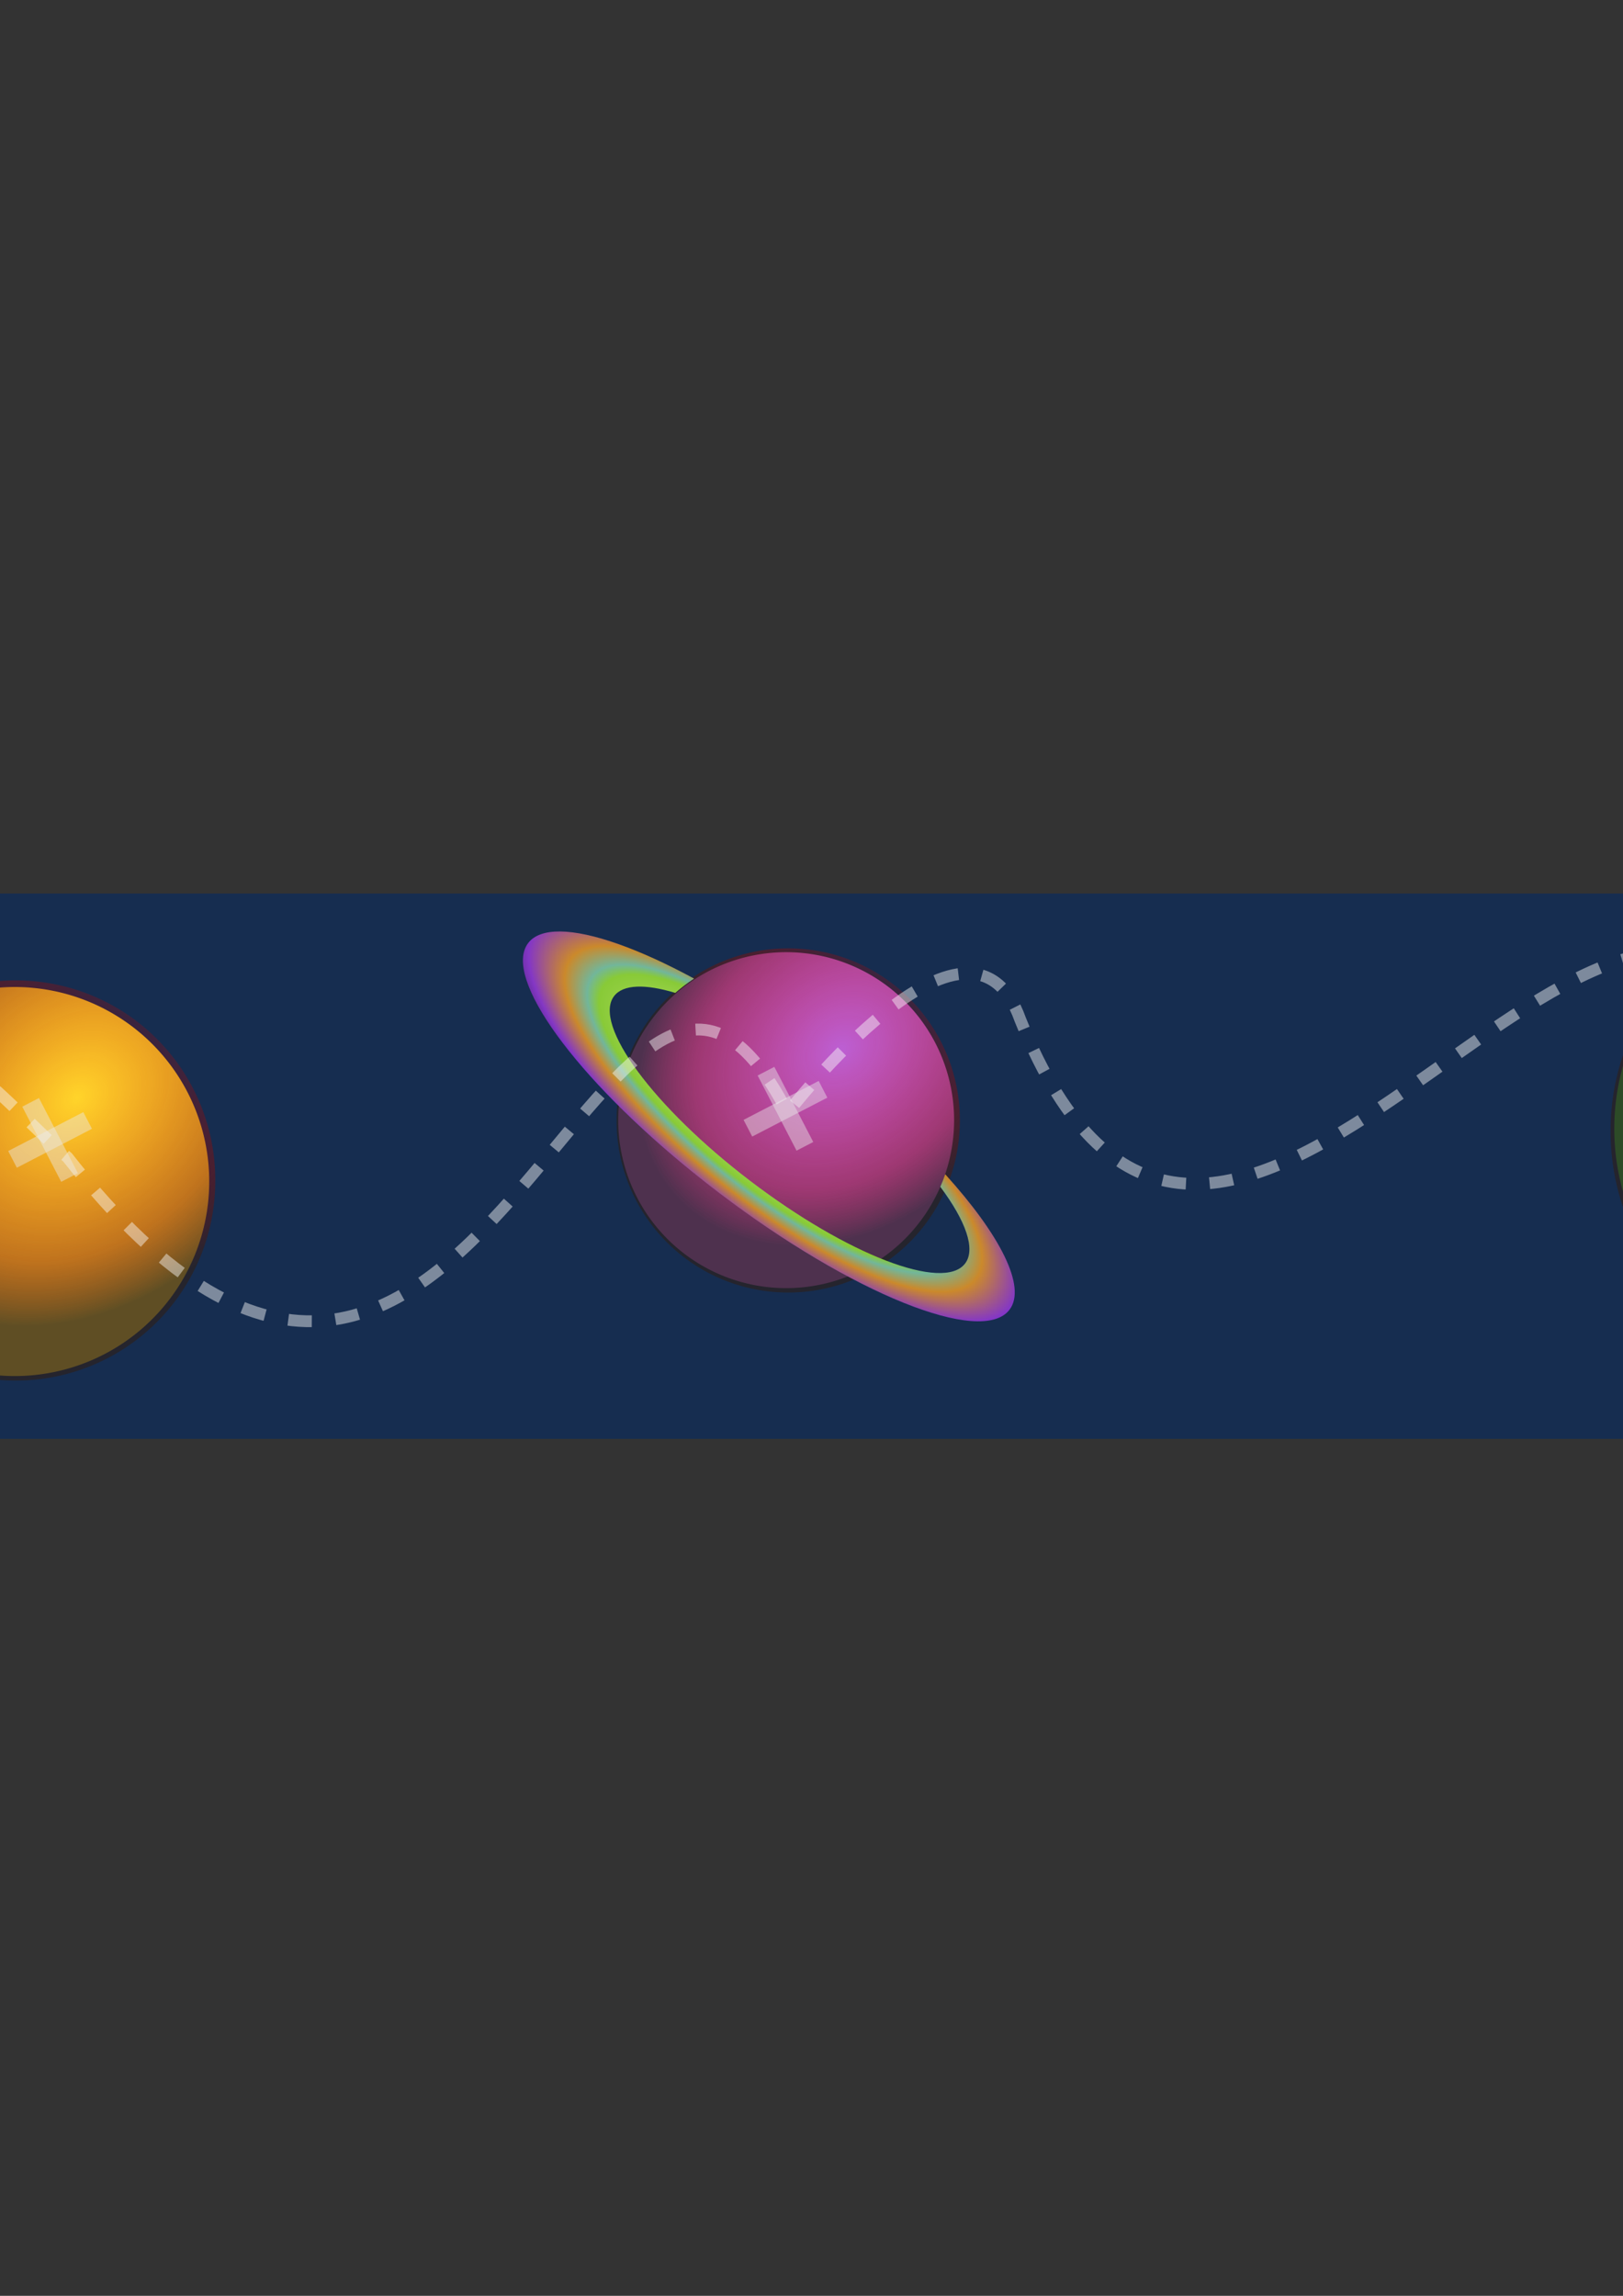 <?xml version="1.0" encoding="UTF-8" standalone="no"?>
<!-- Created with Inkscape (http://www.inkscape.org/) -->

<svg
   xmlns:dc="http://purl.org/dc/elements/1.1/"
   xmlns:cc="http://creativecommons.org/ns#"
   xmlns:rdf="http://www.w3.org/1999/02/22-rdf-syntax-ns#"
   xmlns:svg="http://www.w3.org/2000/svg"
   xmlns="http://www.w3.org/2000/svg"
   xmlns:xlink="http://www.w3.org/1999/xlink"
   xmlns:sodipodi="http://sodipodi.sourceforge.net/DTD/sodipodi-0.dtd"
   xmlns:inkscape="http://www.inkscape.org/namespaces/inkscape"
   width="744.094"
   height="1052.362"
   id="svg4535"
   version="1.1"
   inkscape:version="0.48.2 r9819"
   sodipodi:docname="back_start_idea.svg"
   inkscape:export-filename="D:\Dropbox\wiki_dapamozhnik\story\back_start_idea.png"
   inkscape:export-xdpi="89.856056"
   inkscape:export-ydpi="89.856056">
  <rect width="100%" height="100%" fill="#333333" stroke="none"/>
  <defs
     id="defs4537">
    <radialGradient
       inkscape:collect="always"
       xlink:href="#linearGradient3076-8"
       id="radialGradient4365"
       gradientUnits="userSpaceOnUse"
       gradientTransform="matrix(-0.916,1.07,-1.219,-1.044,-651.078,1953.877)"
       cx="-692.946"
       cy="584.888"
       fx="-692.946"
       fy="584.888"
       r="154.286" />
    <linearGradient
       id="linearGradient3076-8">
      <stop
         id="stop3078-2"
         offset="0"
         style="stop-color:#ff534d;stop-opacity:1;" />
      <stop
         style="stop-color:#aace72;stop-opacity:1;"
         offset="0.321"
         id="stop3088-4" />
      <stop
         style="stop-color:#739d98;stop-opacity:1;"
         offset="0.4"
         id="stop3086-5" />
      <stop
         style="stop-color:#9a3b3b;stop-opacity:1;"
         offset="0.663"
         id="stop3084-2" />
      <stop
         id="stop3080-9"
         offset="1"
         style="stop-color:#7e0000;stop-opacity:1;" />
    </linearGradient>
    <linearGradient
       inkscape:collect="always"
       xlink:href="#linearGradient4529"
       id="linearGradient4322"
       gradientUnits="userSpaceOnUse"
       gradientTransform="matrix(-0.547,-0.426,0.426,-0.547,-1162.126,359.529)"
       x1="-897.143"
       y1="306.648"
       x2="-838.571"
       y2="208.076" />
    <linearGradient
       id="linearGradient4529">
      <stop
         id="stop4531"
         offset="0"
         style="stop-color:#ff3c50;stop-opacity:0.045;" />
      <stop
         id="stop4533"
         offset="1"
         style="stop-color:#000f24;stop-opacity:1;" />
    </linearGradient>
    <radialGradient
       inkscape:collect="always"
       xlink:href="#linearGradient3157"
       id="radialGradient4371"
       gradientUnits="userSpaceOnUse"
       gradientTransform="matrix(-0.913,0.813,-0.793,-0.89,1503.636,1010.237)"
       cx="479.099"
       cy="740.482"
       fx="479.099"
       fy="740.482"
       r="268.571" />
    <linearGradient
       id="linearGradient3157">
      <stop
         id="stop3159"
         offset="0"
         style="stop-color:#ffffff;stop-opacity:1;" />
      <stop
         id="stop3161"
         offset="1"
         style="stop-color:#14d125;stop-opacity:0;" />
    </linearGradient>
    <radialGradient
       inkscape:collect="always"
       xlink:href="#linearGradient3052"
       id="radialGradient4373"
       gradientUnits="userSpaceOnUse"
       gradientTransform="matrix(-0.98,0.836,-0.665,-0.78,-999.645,1615.177)"
       cx="-664.533"
       cy="581.997"
       fx="-664.533"
       fy="581.997"
       r="154.286" />
    <linearGradient
       id="linearGradient3052">
      <stop
         id="stop3054"
         offset="0"
         style="stop-color:#d40000;stop-opacity:0;" />
      <stop
         style="stop-color:#7f1111;stop-opacity:0.498;"
         offset="0.717"
         id="stop3060" />
      <stop
         id="stop3056"
         offset="1"
         style="stop-color:#2a2222;stop-opacity:0.75;" />
    </linearGradient>
    <radialGradient
       inkscape:collect="always"
       xlink:href="#linearGradient3052"
       id="radialGradient4375"
       gradientUnits="userSpaceOnUse"
       gradientTransform="matrix(-0.98,0.836,-0.665,-0.78,-999.645,1615.177)"
       cx="-664.533"
       cy="581.997"
       fx="-664.533"
       fy="581.997"
       r="154.286" />
    <linearGradient
       id="linearGradient4465">
      <stop
         id="stop4467"
         offset="0"
         style="stop-color:#d40000;stop-opacity:0;" />
      <stop
         style="stop-color:#7f1111;stop-opacity:0.498;"
         offset="0.717"
         id="stop4469" />
      <stop
         id="stop4471"
         offset="1"
         style="stop-color:#2a2222;stop-opacity:0.75;" />
    </linearGradient>
    <radialGradient
       inkscape:collect="always"
       xlink:href="#linearGradient3119"
       id="radialGradient4349"
       gradientUnits="userSpaceOnUse"
       gradientTransform="matrix(-0.41,-0.325,0.104,-0.131,62.134,342.866)"
       cx="-639.737"
       cy="289.408"
       fx="-639.737"
       fy="289.408"
       r="321.691" />
    <linearGradient
       id="linearGradient3119">
      <stop
         id="stop3121"
         offset="0"
         style="stop-color:#fbf6b1;stop-opacity:1;" />
      <stop
         style="stop-color:#88ca37;stop-opacity:1;"
         offset="0.587"
         id="stop3133" />
      <stop
         style="stop-color:#72b69a;stop-opacity:1;"
         offset="0.627"
         id="stop3131" />
      <stop
         style="stop-color:#cb892b;stop-opacity:1;"
         offset="0.703"
         id="stop3129" />
      <stop
         style="stop-color:#8437c5;stop-opacity:1;"
         offset="0.824"
         id="stop3127" />
      <stop
         id="stop3123"
         offset="1"
         style="stop-color:#0b0b28;stop-opacity:1;" />
    </linearGradient>
    <radialGradient
       inkscape:collect="always"
       xlink:href="#linearGradient3052"
       id="radialGradient4369"
       gradientUnits="userSpaceOnUse"
       gradientTransform="matrix(-0.98,0.836,-0.665,-0.78,-999.645,1615.177)"
       cx="-664.533"
       cy="581.997"
       fx="-664.533"
       fy="581.997"
       r="154.286" />
    <linearGradient
       id="linearGradient4482">
      <stop
         id="stop4484"
         offset="0"
         style="stop-color:#d40000;stop-opacity:0;" />
      <stop
         style="stop-color:#7f1111;stop-opacity:0.498;"
         offset="0.717"
         id="stop4486" />
      <stop
         id="stop4488"
         offset="1"
         style="stop-color:#2a2222;stop-opacity:0.75;" />
    </linearGradient>
    <radialGradient
       inkscape:collect="always"
       xlink:href="#linearGradient3052"
       id="radialGradient4367"
       gradientUnits="userSpaceOnUse"
       gradientTransform="matrix(-0.98,0.836,-0.665,-0.78,-999.645,1615.177)"
       cx="-664.533"
       cy="581.997"
       fx="-664.533"
       fy="581.997"
       r="154.286" />
    <linearGradient
       id="linearGradient4491">
      <stop
         id="stop4493"
         offset="0"
         style="stop-color:#d40000;stop-opacity:0;" />
      <stop
         style="stop-color:#7f1111;stop-opacity:0.498;"
         offset="0.717"
         id="stop4495" />
      <stop
         id="stop4497"
         offset="1"
         style="stop-color:#2a2222;stop-opacity:0.75;" />
    </linearGradient>
  </defs>
  <sodipodi:namedview
     id="base"
     pagecolor="#ffffff"
     bordercolor="#666666"
     borderopacity="1.0"
     inkscape:pageopacity="0.0"
     inkscape:pageshadow="2"
     inkscape:zoom="0.35"
     inkscape:cx="375"
     inkscape:cy="520"
     inkscape:document-units="px"
     inkscape:current-layer="layer1"
     showgrid="false"
     inkscape:window-width="1366"
     inkscape:window-height="706"
     inkscape:window-x="-8"
     inkscape:window-y="-8"
     inkscape:window-maximized="1" />
  <g
     inkscape:label="Layer 1"
     inkscape:groupmode="layer"
     id="layer1">
    <rect
       style="fill:#162d50;fill-opacity:1;fill-rule:nonzero;stroke:none"
       id="rect3793"
       width="2000"
       height="250"
       x="-625"
       y="409.566" />
    <path
       sodipodi:type="arc"
       style="fill:#ffd42a;fill-opacity:1;stroke:none"
       id="path2993"
       sodipodi:cx="-414.28571"
       sodipodi:cy="698.07648"
       sodipodi:rx="268.57144"
       sodipodi:ry="268.57144"
       d="m -145.714,698.076 a 268.571,268.571 0 1 1 -537.143,0 268.571,268.571 0 1 1 537.143,0 z"
       transform="matrix(0.332,0,0,0.332,144.298,309.834)" />
    <path
       d="m -628.571,669.505 a 154.286,154.286 0 1 1 -308.571,0 154.286,154.286 0 1 1 308.571,0 z"
       sodipodi:ry="154.28572"
       sodipodi:rx="154.28572"
       sodipodi:cy="669.50507"
       sodipodi:cx="-782.85712"
       id="path3050"
       style="fill:url(#radialGradient4367);fill-opacity:1;stroke:none"
       sodipodi:type="arc"
       transform="matrix(0.593,0,0,0.593,471.445,144.1)" />
    <path
       sodipodi:type="arc"
       style="fill:#bc5fd3;fill-opacity:1;stroke:none"
       id="path2995"
       sodipodi:cx="14.285714"
       sodipodi:cy="512.36218"
       sodipodi:rx="220"
       sodipodi:ry="220"
       d="m 234.286,512.362 a 220,220 0 1 1 -440,0 220,220 0 1 1 440,0 z"
       transform="matrix(0.35,0,0,0.35,355.428,334.134)" />
    <path
       transform="matrix(0.51,0,0,0.51,760.635,172.149)"
       sodipodi:type="arc"
       style="fill:url(#radialGradient4369);fill-opacity:1;stroke:none"
       id="path3062"
       sodipodi:cx="-782.85712"
       sodipodi:cy="669.50507"
       sodipodi:rx="154.28572"
       sodipodi:ry="154.28572"
       d="m -628.571,669.505 a 154.286,154.286 0 1 1 -308.571,0 154.286,154.286 0 1 1 308.571,0 z" />
    <path
       style="fill:url(#radialGradient4349);fill-opacity:1;stroke:none"
       d="m 256.772,426.978 c -6.804,-0.053 -11.848,1.655 -14.633,5.312 -11.947,15.687 21.731,61.707 76.265,105.663 0.031,-0.034 0.068,-0.068 0.11,-0.099 0.093,0.046 0.192,0.097 0.285,0.142 -0.008,0.005 -0.016,0.005 -0.022,0.011 -0.088,0.014 -0.175,0.021 -0.263,0.033 3.556,2.864 7.194,5.717 10.92,8.554 60.939,46.41 120.662,70.487 133.396,53.768 7.954,-10.444 -4.308,-34.338 -29.485,-62.114 -0.676,1.964 -1.427,3.885 -2.245,5.761 11.649,15.611 16.365,28.596 11.358,35.17 -9.885,12.98 -53.929,-3.943 -98.368,-37.788 -44.439,-33.844 -72.448,-71.796 -62.563,-84.776 4.156,-5.457 14.352,-5.637 28.072,-1.49 2.725,-2.385 5.612,-4.565 8.631,-6.539 -25.296,-13.706 -47.24,-21.5 -61.457,-21.61 z"
       id="path3003"
       inkscape:connector-curvature="0" />
    <path
       sodipodi:type="arc"
       style="fill:#00ffff;fill-opacity:1;stroke:none"
       id="path2999"
       sodipodi:cx="740"
       sodipodi:cy="603.79077"
       sodipodi:rx="220"
       sodipodi:ry="220"
       d="m 960,603.791 a 220,220 0 1 1 -440,0 220,220 0 1 1 440,0 z"
       transform="matrix(0.222,0,0,0.222,931.102,343.265)" />
    <path
       transform="matrix(0.322,0,0,0.322,1347.379,261.669)"
       sodipodi:type="arc"
       style="fill:url(#radialGradient4375);fill-opacity:1;stroke:none"
       id="path3135"
       sodipodi:cx="-782.85712"
       sodipodi:cy="669.50507"
       sodipodi:rx="154.28572"
       sodipodi:ry="154.28572"
       d="m -628.571,669.505 a 154.286,154.286 0 1 1 -308.571,0 154.286,154.286 0 1 1 308.571,0 z" />
    <path
       sodipodi:type="arc"
       style="fill:#37c837;fill-opacity:1;stroke:none"
       id="path2997"
       sodipodi:cx="394.28571"
       sodipodi:cy="846.64789"
       sodipodi:rx="268.57144"
       sodipodi:ry="268.57144"
       d="m 662.857,846.648 a 268.571,268.571 0 1 1 -537.143,0 268.571,268.571 0 1 1 537.143,0 z"
       transform="matrix(0.394,0,0,0.394,690.566,183.804)" />
    <path
       d="m -628.571,669.505 a 154.286,154.286 0 1 1 -308.571,0 154.286,154.286 0 1 1 308.571,0 z"
       sodipodi:ry="154.28572"
       sodipodi:rx="154.28572"
       sodipodi:cy="669.50507"
       sodipodi:cx="-782.85712"
       id="path3165"
       style="fill:url(#radialGradient4373);fill-opacity:1;stroke:none"
       sodipodi:type="arc"
       transform="matrix(0.698,0,0,0.698,1392.53,51.158)" />
    <path
       transform="matrix(0.382,0,0,0.382,697.206,190.343)"
       d="m 662.857,846.648 a 268.571,268.571 0 1 1 -537.143,0 268.571,268.571 0 1 1 537.143,0 z"
       sodipodi:ry="268.57144"
       sodipodi:rx="268.57144"
       sodipodi:cy="846.64789"
       sodipodi:cx="394.28571"
       id="path3155"
       style="fill:url(#radialGradient4371);fill-opacity:1;stroke:none"
       sodipodi:type="arc" />
    <path
       sodipodi:type="arc"
       style="fill:none;stroke:none"
       id="path4001-1"
       sodipodi:cx="-409.11179"
       sodipodi:cy="699.81897"
       sodipodi:rx="269.71072"
       sodipodi:ry="269.71072"
       d="m -139.401,699.819 a 269.711,269.711 0 1 1 -539.421,0 269.711,269.711 0 1 1 539.421,0 z"
       transform="matrix(-0.179,0.372,0.382,0.175,521.138,561.329)" />
    <path
       sodipodi:type="arc"
       style="fill:none;stroke:none"
       id="path4001-9"
       sodipodi:cx="-409.11179"
       sodipodi:cy="699.81897"
       sodipodi:rx="269.71072"
       sodipodi:ry="269.71072"
       d="m -139.401,699.819 a 269.711,269.711 0 1 1 -539.421,0 269.711,269.711 0 1 1 539.421,0 z"
       transform="matrix(-0.131,-0.317,0.317,-0.131,113.883,459.912)" />
    <path
       style="fill:#999999;stroke:#000000;stroke-width:0.215px;stroke-linecap:butt;stroke-linejoin:miter;stroke-opacity:1"
       d="m -510.054,559.457 c 0,0 -22.184,-14.876 -48.264,-2.425 -26.08,12.451 -25.471,13.374 -25.471,13.374 l 14.337,33.038 c 0,0 23.049,-6.072 29.155,-9.485 6.106,-3.413 24.955,-11.761 30.242,-34.503 z"
       id="path3211"
       inkscape:connector-curvature="0"
       inkscape:transform-center-x="-25.215725"
       inkscape:transform-center-y="-11.740236" />
    <path
       style="fill:#ff9955;stroke:#000000;stroke-width:0.215px;stroke-linecap:butt;stroke-linejoin:miter;stroke-opacity:1"
       d="m -553.57,558.238 c 0,0 -19.308,-3.169 -24.414,-1.332 -5.106,1.837 -17.845,7.94 -17.845,7.94 0,0 2.702,8.969 4.277,9.968 1.576,0.999 37.982,-16.576 37.982,-16.576 z"
       id="path3213"
       inkscape:connector-curvature="0"
       inkscape:transform-center-x="4.5601574"
       inkscape:transform-center-y="-22.944439" />
    <path
       style="fill:#ffb380;stroke:#000000;stroke-width:0.215px;stroke-linecap:butt;stroke-linejoin:miter;stroke-opacity:1"
       d="m -549.361,576.805 c 0,0 -19.628,-2.805 -29.433,1.874 -9.805,4.679 -12.7,5.62 -12.7,5.62 l 6.065,13.222 c 0,0 14.189,-5.989 19.452,-8.593 5.264,-2.603 16.616,-12.123 16.616,-12.123 z"
       id="path3215"
       inkscape:connector-curvature="0"
       inkscape:transform-center-x="-1.7097693"
       inkscape:transform-center-y="-2.7485479" />
    <path
       style="fill:#ffccaa;stroke:#000000;stroke-width:0.215px;stroke-linecap:butt;stroke-linejoin:miter;stroke-opacity:1"
       d="m -540.189,590.126 -37.819,16.978 3.87,8.963 c 0,0 11.109,-1.463 13.717,-3.691 2.607,-2.228 12.608,-8.157 15.85,-12.281 3.243,-4.124 4.382,-9.97 4.382,-9.97 z"
       id="path3217"
       inkscape:connector-curvature="0"
       inkscape:transform-center-x="-9.8244367"
       inkscape:transform-center-y="16.121555" />
    <path
       sodipodi:type="arc"
       style="fill:#ffccaa;fill-opacity:1;stroke:none"
       id="path4459"
       sodipodi:cx="-952.85712"
       sodipodi:cy="485.21933"
       sodipodi:rx="12.857142"
       sodipodi:ry="12.857142"
       d="m -940,485.219 a 12.857,12.857 0 1 1 -25.714,0 12.857,12.857 0 1 1 25.714,0 z"
       transform="matrix(-0.547,-0.426,0.426,-0.547,-1264.056,430.854)" />
    <path
       style="fill:url(#linearGradient4322);fill-opacity:1;stroke:#000000;stroke-width:0.215px;stroke-linecap:butt;stroke-linejoin:miter;stroke-opacity:1"
       d="m -573.294,616.492 c 0,0 11.109,-1.462 13.716,-3.69 2.607,-2.228 12.611,-8.172 15.853,-12.296 1.358,-1.728 2.328,-3.729 3.019,-5.504 0.465,-0.216 0.894,-0.42 1.251,-0.619 6.106,-3.413 24.965,-11.768 30.252,-34.51 0,0 -22.191,-14.886 -48.27,-2.435 -0.314,0.15 -0.524,0.25 -0.831,0.397 -6.113,-0.795 -15.497,-1.723 -18.844,-0.519 -5.106,1.837 -17.849,7.943 -17.849,7.943 0,0 2.713,8.982 4.289,9.981 0.455,0.288 3.844,-1.01 8.388,-2.947 l 3.204,7.352 c -8.815,4.172 -11.538,5.055 -11.538,5.055 l 6.069,13.233 c 0,0 5.75,-2.445 11.296,-4.885 l 4.62,10.65 -8.495,3.825 3.869,8.968 z"
       id="path3211-8"
       inkscape:connector-curvature="0" />
    <path
       transform="matrix(0.5,0,0,0.5,29.923,171.407)"
       d="m -628.571,669.505 a 154.286,154.286 0 1 1 -308.571,0 154.286,154.286 0 1 1 308.571,0 z"
       sodipodi:ry="154.28572"
       sodipodi:rx="154.28572"
       sodipodi:cy="669.50507"
       sodipodi:cx="-782.85712"
       id="path3066-9"
       style="fill:url(#radialGradient4365);fill-opacity:1;stroke:none"
       sodipodi:type="arc" />
    <path
       style="fill:none;stroke:#f9f9f9;stroke-width:5.418;stroke-linecap:butt;stroke-linejoin:miter;stroke-miterlimit:4;stroke-opacity:0.455;stroke-dasharray:10.837, 10.837;stroke-dashoffset:0"
       d="m -497.404,549.698 c 1.282,-4.482 36.952,-94.382 98.9,-81.274 46.393,9.816 73.267,61.791 74.985,57.42 33.821,-86.062 146.293,-92.182 216.705,-82.584 67.731,9.676 114.549,67.913 137.771,87.265 187.023,238.727 246.951,-182.468 330.183,-20.436 0,0 83.404,-108.48 106.626,-42.685 84.638,210.466 242.543,-95.465 331.449,-18.156 34.833,34.833 30.963,69.666 30.963,69.666 0,0 -56.12,58.055 -38.703,94.823 17.416,36.768 89.214,27.517 135.927,17.042 166.444,-37.325 200.202,-72.558 169.2,-145.147 -42.134,-83.441 -161.727,185.885 255.755,2.401"
       id="path3151"
       inkscape:connector-curvature="0"
       sodipodi:nodetypes="cssccccccsscc" />
    <g
       id="g3929"
       transform="matrix(0.711,0,0,0.711,261.705,78.059)">
      <rect
         transform="matrix(0.888,-0.46,0.46,0.888,0,0)"
         y="168.915"
         x="-1049.921"
         height="12.122"
         width="54.548"
         id="rect3925"
         style="fill:#ececec;fill-opacity:0.434;fill-rule:nonzero;stroke:none" />
      <rect
         transform="matrix(0.46,0.888,-0.888,0.46,0,0)"
         style="fill:#ececec;fill-opacity:0.434;fill-rule:nonzero;stroke:none"
         id="rect3927"
         width="54.548"
         height="12.122"
         x="147.702"
         y="1016.586" />
    </g>
    <g
       id="g3929-94"
       transform="matrix(0.711,0,0,0.711,611.4,77.578)">
      <rect
         transform="matrix(0.888,-0.46,0.46,0.888,0,0)"
         y="168.915"
         x="-1049.921"
         height="12.122"
         width="54.548"
         id="rect3925-8"
         style="fill:#ececec;fill-opacity:0.434;fill-rule:nonzero;stroke:none" />
      <rect
         transform="matrix(0.46,0.888,-0.888,0.46,0,0)"
         style="fill:#ececec;fill-opacity:0.434;fill-rule:nonzero;stroke:none"
         id="rect3927-8"
         width="54.548"
         height="12.122"
         x="147.702"
         y="1016.586" />
    </g>
    <g
       id="g3929-2"
       transform="matrix(0.711,0,0,0.711,948.543,63.292)">
      <rect
         transform="matrix(0.888,-0.46,0.46,0.888,0,0)"
         y="168.915"
         x="-1049.921"
         height="12.122"
         width="54.548"
         id="rect3925-4"
         style="fill:#ececec;fill-opacity:0.434;fill-rule:nonzero;stroke:none" />
      <rect
         transform="matrix(0.46,0.888,-0.888,0.46,0,0)"
         style="fill:#ececec;fill-opacity:0.434;fill-rule:nonzero;stroke:none"
         id="rect3927-55"
         width="54.548"
         height="12.122"
         x="147.702"
         y="1016.586" />
    </g>
    <g
       id="g3929-1"
       transform="matrix(0.711,0,0,0.711,1419.972,71.864)">
      <rect
         transform="matrix(0.888,-0.46,0.46,0.888,0,0)"
         y="168.915"
         x="-1049.921"
         height="12.122"
         width="54.548"
         id="rect3925-7"
         style="fill:#ececec;fill-opacity:0.434;fill-rule:nonzero;stroke:none" />
      <rect
         transform="matrix(0.46,0.888,-0.888,0.46,0,0)"
         style="fill:#ececec;fill-opacity:0.434;fill-rule:nonzero;stroke:none"
         id="rect3927-1"
         width="54.548"
         height="12.122"
         x="147.702"
         y="1016.586" />
    </g>
    <g
       id="g3929-15"
       transform="matrix(0.711,0,0,0.711,1685.686,34.721)">
      <rect
         transform="matrix(0.888,-0.46,0.46,0.888,0,0)"
         y="168.915"
         x="-1049.921"
         height="12.122"
         width="54.548"
         id="rect3925-2"
         style="fill:#ececec;fill-opacity:0.434;fill-rule:nonzero;stroke:none" />
      <rect
         transform="matrix(0.46,0.888,-0.888,0.46,0,0)"
         style="fill:#ececec;fill-opacity:0.434;fill-rule:nonzero;stroke:none"
         id="rect3927-7"
         width="54.548"
         height="12.122"
         x="147.702"
         y="1016.586" />
    </g>
  </g>
</svg>
